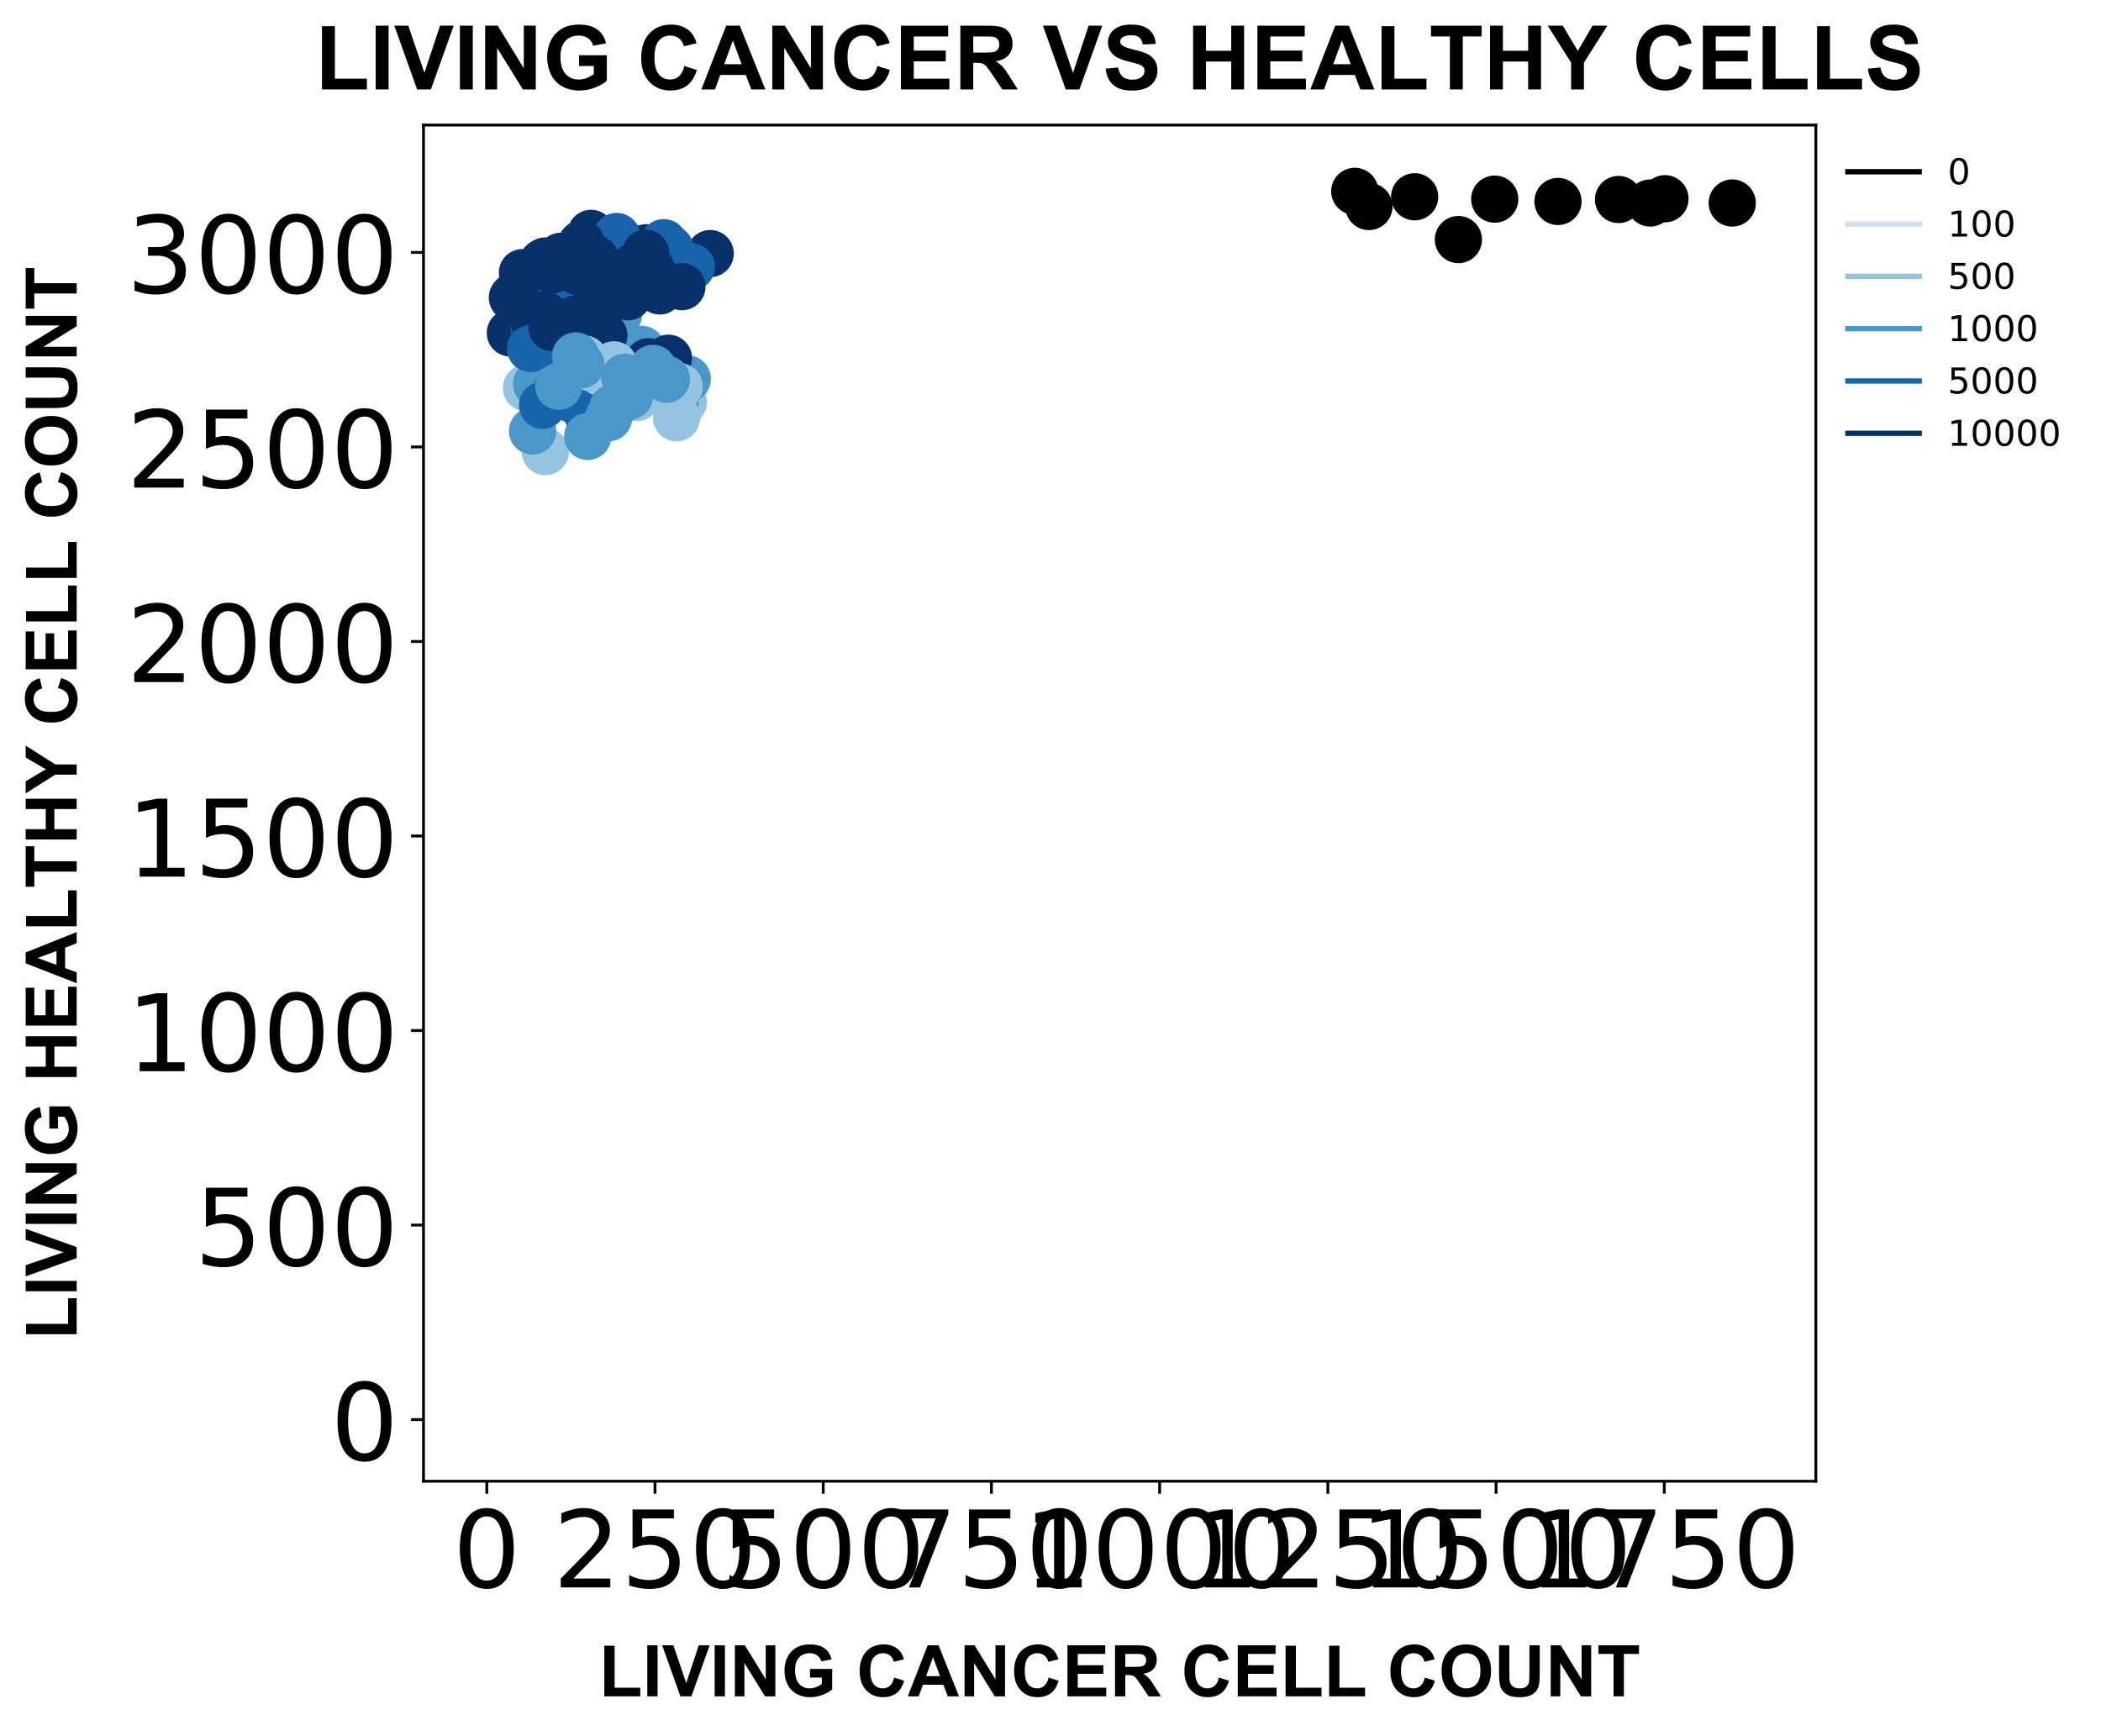 <?xml version="1.0" encoding="utf-8" standalone="no"?>
<!DOCTYPE svg PUBLIC "-//W3C//DTD SVG 1.1//EN"
  "http://www.w3.org/Graphics/SVG/1.1/DTD/svg11.dtd">
<!-- Created with matplotlib (https://matplotlib.org/) -->
<svg height="487.111pt" version="1.1" viewBox="0 0 589.425 487.111" width="589.425pt" xmlns="http://www.w3.org/2000/svg" xmlns:xlink="http://www.w3.org/1999/xlink">
 <defs>
  <style type="text/css">
*{stroke-linecap:butt;stroke-linejoin:round;}
  </style>
 </defs>
 <g id="figure_1">
  <g id="patch_1">
   <path d="M 0 487.111 
L 589.425 487.111 
L 589.425 -0 
L 0 -0 
z
" style="fill:#ffffff;"/>
  </g>
  <g id="axes_1">
   <g id="patch_2">
    <path d="M 118.812 415.615 
L 509.413 415.615 
L 509.413 35.095 
L 118.812 35.095 
z
" style="fill:#ffffff;"/>
   </g>
   <g id="PathCollection_1">
    <defs>
     <path d="M 0 6.124 
C 1.624 6.124 3.182 5.478 4.33 4.33 
C 5.478 3.182 6.124 1.624 6.124 0 
C 6.124 -1.624 5.478 -3.182 4.33 -4.33 
C 3.182 -5.478 1.624 -6.124 0 -6.124 
C -1.624 -6.124 -3.182 -5.478 -4.33 -4.33 
C -5.478 -3.182 -6.124 -1.624 -6.124 0 
C -6.124 1.624 -5.478 3.182 -4.33 4.33 
C -3.182 5.478 -1.624 6.124 0 6.124 
z
" id="m0f293ad4e0" style="stroke:#08306b;"/>
    </defs>
    <g clip-path="url(#p44e9f43c53)">
     <use style="fill:#08306b;stroke:#08306b;" x="143.174" xlink:href="#m0f293ad4e0" y="93.423"/>
    </g>
   </g>
   <g id="PathCollection_2">
    <g clip-path="url(#p44e9f43c53)">
     <use style="fill:#08306b;stroke:#08306b;" x="143.74" xlink:href="#m0f293ad4e0" y="83.489"/>
    </g>
   </g>
   <g id="PathCollection_3">
    <g clip-path="url(#p44e9f43c53)">
     <use style="fill:#08306b;stroke:#08306b;" x="157.331" xlink:href="#m0f293ad4e0" y="71.917"/>
    </g>
   </g>
   <g id="PathCollection_4">
    <g clip-path="url(#p44e9f43c53)">
     <use style="fill:#08306b;stroke:#08306b;" x="169.413" xlink:href="#m0f293ad4e0" y="79.777"/>
    </g>
   </g>
   <g id="PathCollection_5">
    <g clip-path="url(#p44e9f43c53)">
     <use style="fill:#08306b;stroke:#08306b;" x="162.239" xlink:href="#m0f293ad4e0" y="75.847"/>
    </g>
   </g>
   <g id="PathCollection_6">
    <g clip-path="url(#p44e9f43c53)">
     <use style="fill:#08306b;stroke:#08306b;" x="147.704" xlink:href="#m0f293ad4e0" y="80.105"/>
    </g>
   </g>
   <g id="PathCollection_7">
    <g clip-path="url(#p44e9f43c53)">
     <use style="fill:#08306b;stroke:#08306b;" x="160.163" xlink:href="#m0f293ad4e0" y="81.524"/>
    </g>
   </g>
   <g id="PathCollection_8">
    <g clip-path="url(#p44e9f43c53)">
     <use style="fill:#08306b;stroke:#08306b;" x="161.673" xlink:href="#m0f293ad4e0" y="78.576"/>
    </g>
   </g>
   <g id="PathCollection_9">
    <g clip-path="url(#p44e9f43c53)">
     <use style="fill:#08306b;stroke:#08306b;" x="158.653" xlink:href="#m0f293ad4e0" y="84.471"/>
    </g>
   </g>
   <g id="PathCollection_10">
    <g clip-path="url(#p44e9f43c53)">
     <use style="fill:#08306b;stroke:#08306b;" x="163.938" xlink:href="#m0f293ad4e0" y="81.415"/>
    </g>
   </g>
   <g id="PathCollection_11">
    <defs>
     <path d="M 0 6.124 
C 1.624 6.124 3.182 5.478 4.33 4.33 
C 5.478 3.182 6.124 1.624 6.124 0 
C 6.124 -1.624 5.478 -3.182 4.33 -4.33 
C 3.182 -5.478 1.624 -6.124 0 -6.124 
C -1.624 -6.124 -3.182 -5.478 -4.33 -4.33 
C -5.478 -3.182 -6.124 -1.624 -6.124 0 
C -6.124 1.624 -5.478 3.182 -4.33 4.33 
C -3.182 5.478 -1.624 6.124 0 6.124 
z
" id="m411c09c3fe" style="stroke:#1764ab;"/>
    </defs>
    <g clip-path="url(#p44e9f43c53)">
     <use style="fill:#1764ab;stroke:#1764ab;" x="149.781" xlink:href="#m411c09c3fe" y="91.676"/>
    </g>
   </g>
   <g id="PathCollection_12">
    <g clip-path="url(#p44e9f43c53)">
     <use style="fill:#1764ab;stroke:#1764ab;" x="152.235" xlink:href="#m411c09c3fe" y="78.358"/>
    </g>
   </g>
   <g id="PathCollection_13">
    <g clip-path="url(#p44e9f43c53)">
     <use style="fill:#1764ab;stroke:#1764ab;" x="163.75" xlink:href="#m411c09c3fe" y="68.861"/>
    </g>
   </g>
   <g id="PathCollection_14">
    <g clip-path="url(#p44e9f43c53)">
     <use style="fill:#1764ab;stroke:#1764ab;" x="175.264" xlink:href="#m411c09c3fe" y="76.83"/>
    </g>
   </g>
   <g id="PathCollection_15">
    <g clip-path="url(#p44e9f43c53)">
     <use style="fill:#1764ab;stroke:#1764ab;" x="174.132" xlink:href="#m411c09c3fe" y="77.485"/>
    </g>
   </g>
   <g id="PathCollection_16">
    <g clip-path="url(#p44e9f43c53)">
     <use style="fill:#1764ab;stroke:#1764ab;" x="150.347" xlink:href="#m411c09c3fe" y="76.175"/>
    </g>
   </g>
   <g id="PathCollection_17">
    <g clip-path="url(#p44e9f43c53)">
     <use style="fill:#1764ab;stroke:#1764ab;" x="171.3" xlink:href="#m411c09c3fe" y="78.249"/>
    </g>
   </g>
   <g id="PathCollection_18">
    <g clip-path="url(#p44e9f43c53)">
     <use style="fill:#1764ab;stroke:#1764ab;" x="169.413" xlink:href="#m411c09c3fe" y="76.284"/>
    </g>
   </g>
   <g id="PathCollection_19">
    <g clip-path="url(#p44e9f43c53)">
     <use style="fill:#1764ab;stroke:#1764ab;" x="163.561" xlink:href="#m411c09c3fe" y="74.755"/>
    </g>
   </g>
   <g id="PathCollection_20">
    <g clip-path="url(#p44e9f43c53)">
     <use style="fill:#1764ab;stroke:#1764ab;" x="178.096" xlink:href="#m411c09c3fe" y="75.192"/>
    </g>
   </g>
   <g id="PathCollection_21">
    <g clip-path="url(#p44e9f43c53)">
     <use style="fill:#08306b;stroke:#08306b;" x="149.403" xlink:href="#m0f293ad4e0" y="89.384"/>
    </g>
   </g>
   <g id="PathCollection_22">
    <g clip-path="url(#p44e9f43c53)">
     <use style="fill:#08306b;stroke:#08306b;" x="144.495" xlink:href="#m0f293ad4e0" y="82.724"/>
    </g>
   </g>
   <g id="PathCollection_23">
    <g clip-path="url(#p44e9f43c53)">
     <use style="fill:#08306b;stroke:#08306b;" x="164.316" xlink:href="#m0f293ad4e0" y="74.101"/>
    </g>
   </g>
   <g id="PathCollection_24">
    <g clip-path="url(#p44e9f43c53)">
     <use style="fill:#08306b;stroke:#08306b;" x="167.525" xlink:href="#m0f293ad4e0" y="77.485"/>
    </g>
   </g>
   <g id="PathCollection_25">
    <g clip-path="url(#p44e9f43c53)">
     <use style="fill:#08306b;stroke:#08306b;" x="164.693" xlink:href="#m0f293ad4e0" y="76.393"/>
    </g>
   </g>
   <g id="PathCollection_26">
    <g clip-path="url(#p44e9f43c53)">
     <use style="fill:#08306b;stroke:#08306b;" x="146.572" xlink:href="#m0f293ad4e0" y="76.502"/>
    </g>
   </g>
   <g id="PathCollection_27">
    <g clip-path="url(#p44e9f43c53)">
     <use style="fill:#08306b;stroke:#08306b;" x="168.657" xlink:href="#m0f293ad4e0" y="74.974"/>
    </g>
   </g>
   <g id="PathCollection_28">
    <g clip-path="url(#p44e9f43c53)">
     <use style="fill:#08306b;stroke:#08306b;" x="163.561" xlink:href="#m0f293ad4e0" y="75.956"/>
    </g>
   </g>
   <g id="PathCollection_29">
    <g clip-path="url(#p44e9f43c53)">
     <use style="fill:#08306b;stroke:#08306b;" x="162.051" xlink:href="#m0f293ad4e0" y="73.991"/>
    </g>
   </g>
   <g id="PathCollection_30">
    <g clip-path="url(#p44e9f43c53)">
     <use style="fill:#08306b;stroke:#08306b;" x="167.902" xlink:href="#m0f293ad4e0" y="72.791"/>
    </g>
   </g>
   <g id="PathCollection_31">
    <g clip-path="url(#p44e9f43c53)">
     <use style="fill:#1764ab;stroke:#1764ab;" x="157.709" xlink:href="#m411c09c3fe" y="88.183"/>
    </g>
   </g>
   <g id="PathCollection_32">
    <g clip-path="url(#p44e9f43c53)">
     <use style="fill:#1764ab;stroke:#1764ab;" x="157.709" xlink:href="#m411c09c3fe" y="74.101"/>
    </g>
   </g>
   <g id="PathCollection_33">
    <g clip-path="url(#p44e9f43c53)">
     <use style="fill:#1764ab;stroke:#1764ab;" x="166.015" xlink:href="#m411c09c3fe" y="67.987"/>
    </g>
   </g>
   <g id="PathCollection_34">
    <g clip-path="url(#p44e9f43c53)">
     <use style="fill:#1764ab;stroke:#1764ab;" x="181.116" xlink:href="#m411c09c3fe" y="74.21"/>
    </g>
   </g>
   <g id="PathCollection_35">
    <g clip-path="url(#p44e9f43c53)">
     <use style="fill:#1764ab;stroke:#1764ab;" x="181.116" xlink:href="#m411c09c3fe" y="76.065"/>
    </g>
   </g>
   <g id="PathCollection_36">
    <g clip-path="url(#p44e9f43c53)">
     <use style="fill:#1764ab;stroke:#1764ab;" x="161.673" xlink:href="#m411c09c3fe" y="75.192"/>
    </g>
   </g>
   <g id="PathCollection_37">
    <g clip-path="url(#p44e9f43c53)">
     <use style="fill:#1764ab;stroke:#1764ab;" x="181.494" xlink:href="#m411c09c3fe" y="71.699"/>
    </g>
   </g>
   <g id="PathCollection_38">
    <g clip-path="url(#p44e9f43c53)">
     <use style="fill:#1764ab;stroke:#1764ab;" x="180.927" xlink:href="#m411c09c3fe" y="72.245"/>
    </g>
   </g>
   <g id="PathCollection_39">
    <g clip-path="url(#p44e9f43c53)">
     <use style="fill:#1764ab;stroke:#1764ab;" x="166.77" xlink:href="#m411c09c3fe" y="73.773"/>
    </g>
   </g>
   <g id="PathCollection_40">
    <g clip-path="url(#p44e9f43c53)">
     <use style="fill:#1764ab;stroke:#1764ab;" x="190.554" xlink:href="#m411c09c3fe" y="74.865"/>
    </g>
   </g>
   <g id="PathCollection_41">
    <defs>
     <path d="M 0 6.124 
C 1.624 6.124 3.182 5.478 4.33 4.33 
C 5.478 3.182 6.124 1.624 6.124 0 
C 6.124 -1.624 5.478 -3.182 4.33 -4.33 
C 3.182 -5.478 1.624 -6.124 0 -6.124 
C -1.624 -6.124 -3.182 -5.478 -4.33 -4.33 
C -5.478 -3.182 -6.124 -1.624 -6.124 0 
C -6.124 1.624 -5.478 3.182 -4.33 4.33 
C -3.182 5.478 -1.624 6.124 0 6.124 
z
" id="m2977e494f1" style="stroke:#94c4df;"/>
    </defs>
    <g clip-path="url(#p44e9f43c53)">
     <use style="fill:#94c4df;stroke:#94c4df;" x="152.99" xlink:href="#m2977e494f1" y="126.718"/>
    </g>
   </g>
   <g id="PathCollection_42">
    <g clip-path="url(#p44e9f43c53)">
     <use style="fill:#94c4df;stroke:#94c4df;" x="147.704" xlink:href="#m2977e494f1" y="108.815"/>
    </g>
   </g>
   <g id="PathCollection_43">
    <g clip-path="url(#p44e9f43c53)">
     <use style="fill:#94c4df;stroke:#94c4df;" x="163.183" xlink:href="#m2977e494f1" y="102.265"/>
    </g>
   </g>
   <g id="PathCollection_44">
    <g clip-path="url(#p44e9f43c53)">
     <use style="fill:#94c4df;stroke:#94c4df;" x="188.289" xlink:href="#m2977e494f1" y="110.998"/>
    </g>
   </g>
   <g id="PathCollection_45">
    <g clip-path="url(#p44e9f43c53)">
     <use style="fill:#94c4df;stroke:#94c4df;" x="184.891" xlink:href="#m2977e494f1" y="106.195"/>
    </g>
   </g>
   <g id="PathCollection_46">
    <g clip-path="url(#p44e9f43c53)">
     <use style="fill:#94c4df;stroke:#94c4df;" x="156.388" xlink:href="#m2977e494f1" y="108.269"/>
    </g>
   </g>
   <g id="PathCollection_47">
    <g clip-path="url(#p44e9f43c53)">
     <use style="fill:#94c4df;stroke:#94c4df;" x="177.718" xlink:href="#m2977e494f1" y="107.723"/>
    </g>
   </g>
   <g id="PathCollection_48">
    <g clip-path="url(#p44e9f43c53)">
     <use style="fill:#94c4df;stroke:#94c4df;" x="171.489" xlink:href="#m2977e494f1" y="106.413"/>
    </g>
   </g>
   <g id="PathCollection_49">
    <g clip-path="url(#p44e9f43c53)">
     <use style="fill:#94c4df;stroke:#94c4df;" x="174.132" xlink:href="#m2977e494f1" y="105.867"/>
    </g>
   </g>
   <g id="PathCollection_50">
    <g clip-path="url(#p44e9f43c53)">
     <use style="fill:#94c4df;stroke:#94c4df;" x="191.687" xlink:href="#m2977e494f1" y="112.854"/>
    </g>
   </g>
   <g id="PathCollection_51">
    <g clip-path="url(#p44e9f43c53)">
     <use style="fill:#08306b;stroke:#08306b;" x="152.801" xlink:href="#m0f293ad4e0" y="88.292"/>
    </g>
   </g>
   <g id="PathCollection_52">
    <g clip-path="url(#p44e9f43c53)">
     <use style="fill:#08306b;stroke:#08306b;" x="154.877" xlink:href="#m0f293ad4e0" y="75.738"/>
    </g>
   </g>
   <g id="PathCollection_53">
    <g clip-path="url(#p44e9f43c53)">
     <use style="fill:#08306b;stroke:#08306b;" x="165.826" xlink:href="#m0f293ad4e0" y="65.477"/>
    </g>
   </g>
   <g id="PathCollection_54">
    <g clip-path="url(#p44e9f43c53)">
     <use style="fill:#08306b;stroke:#08306b;" x="182.06" xlink:href="#m0f293ad4e0" y="73.009"/>
    </g>
   </g>
   <g id="PathCollection_55">
    <g clip-path="url(#p44e9f43c53)">
     <use style="fill:#08306b;stroke:#08306b;" x="181.305" xlink:href="#m0f293ad4e0" y="69.516"/>
    </g>
   </g>
   <g id="PathCollection_56">
    <g clip-path="url(#p44e9f43c53)">
     <use style="fill:#08306b;stroke:#08306b;" x="152.99" xlink:href="#m0f293ad4e0" y="73.227"/>
    </g>
   </g>
   <g id="PathCollection_57">
    <g clip-path="url(#p44e9f43c53)">
     <use style="fill:#08306b;stroke:#08306b;" x="176.774" xlink:href="#m0f293ad4e0" y="73.118"/>
    </g>
   </g>
   <g id="PathCollection_58">
    <g clip-path="url(#p44e9f43c53)">
     <use style="fill:#08306b;stroke:#08306b;" x="180.55" xlink:href="#m0f293ad4e0" y="72.136"/>
    </g>
   </g>
   <g id="PathCollection_59">
    <g clip-path="url(#p44e9f43c53)">
     <use style="fill:#08306b;stroke:#08306b;" x="166.581" xlink:href="#m0f293ad4e0" y="70.826"/>
    </g>
   </g>
   <g id="PathCollection_60">
    <g clip-path="url(#p44e9f43c53)">
     <use style="fill:#08306b;stroke:#08306b;" x="179.417" xlink:href="#m0f293ad4e0" y="75.41"/>
    </g>
   </g>
   <g id="PathCollection_61">
    <defs>
     <path d="M 0 6.124 
C 1.624 6.124 3.182 5.478 4.33 4.33 
C 5.478 3.182 6.124 1.624 6.124 0 
C 6.124 -1.624 5.478 -3.182 4.33 -4.33 
C 3.182 -5.478 1.624 -6.124 0 -6.124 
C -1.624 -6.124 -3.182 -5.478 -4.33 -4.33 
C -5.478 -3.182 -6.124 -1.624 -6.124 0 
C -6.124 1.624 -5.478 3.182 -4.33 4.33 
C -3.182 5.478 -1.624 6.124 0 6.124 
z
" id="mbdeb94ca92" style="stroke:#4a98c9;"/>
    </defs>
    <g clip-path="url(#p44e9f43c53)">
     <use style="fill:#4a98c9;stroke:#4a98c9;" x="149.403" xlink:href="#mbdeb94ca92" y="120.932"/>
    </g>
   </g>
   <g id="PathCollection_62">
    <g clip-path="url(#p44e9f43c53)">
     <use style="fill:#4a98c9;stroke:#4a98c9;" x="159.974" xlink:href="#mbdeb94ca92" y="95.824"/>
    </g>
   </g>
   <g id="PathCollection_63">
    <g clip-path="url(#p44e9f43c53)">
     <use style="fill:#4a98c9;stroke:#4a98c9;" x="163.372" xlink:href="#mbdeb94ca92" y="91.13"/>
    </g>
   </g>
   <g id="PathCollection_64">
    <g clip-path="url(#p44e9f43c53)">
     <use style="fill:#4a98c9;stroke:#4a98c9;" x="177.341" xlink:href="#mbdeb94ca92" y="99.427"/>
    </g>
   </g>
   <g id="PathCollection_65">
    <g clip-path="url(#p44e9f43c53)">
     <use style="fill:#4a98c9;stroke:#4a98c9;" x="171.678" xlink:href="#mbdeb94ca92" y="99.863"/>
    </g>
   </g>
   <g id="PathCollection_66">
    <g clip-path="url(#p44e9f43c53)">
     <use style="fill:#4a98c9;stroke:#4a98c9;" x="150.536" xlink:href="#mbdeb94ca92" y="107.723"/>
    </g>
   </g>
   <g id="PathCollection_67">
    <g clip-path="url(#p44e9f43c53)">
     <use style="fill:#4a98c9;stroke:#4a98c9;" x="179.983" xlink:href="#mbdeb94ca92" y="98.007"/>
    </g>
   </g>
   <g id="PathCollection_68">
    <g clip-path="url(#p44e9f43c53)">
     <use style="fill:#4a98c9;stroke:#4a98c9;" x="166.203" xlink:href="#mbdeb94ca92" y="98.226"/>
    </g>
   </g>
   <g id="PathCollection_69">
    <g clip-path="url(#p44e9f43c53)">
     <use style="fill:#4a98c9;stroke:#4a98c9;" x="167.902" xlink:href="#mbdeb94ca92" y="94.078"/>
    </g>
   </g>
   <g id="PathCollection_70">
    <g clip-path="url(#p44e9f43c53)">
     <use style="fill:#4a98c9;stroke:#4a98c9;" x="177.341" xlink:href="#mbdeb94ca92" y="108.269"/>
    </g>
   </g>
   <g id="PathCollection_71">
    <g clip-path="url(#p44e9f43c53)">
     <use style="fill:#08306b;stroke:#08306b;" x="185.08" xlink:href="#m0f293ad4e0" y="81.633"/>
    </g>
   </g>
   <g id="PathCollection_72">
    <g clip-path="url(#p44e9f43c53)">
     <use style="fill:#08306b;stroke:#08306b;" x="164.693" xlink:href="#m0f293ad4e0" y="70.28"/>
    </g>
   </g>
   <g id="PathCollection_73">
    <g clip-path="url(#p44e9f43c53)">
     <use style="fill:#08306b;stroke:#08306b;" x="174.887" xlink:href="#m0f293ad4e0" y="68.424"/>
    </g>
   </g>
   <g id="PathCollection_74">
    <g clip-path="url(#p44e9f43c53)">
     <use style="fill:#08306b;stroke:#08306b;" x="186.402" xlink:href="#m0f293ad4e0" y="78.03"/>
    </g>
   </g>
   <g id="PathCollection_75">
    <g clip-path="url(#p44e9f43c53)">
     <use style="fill:#08306b;stroke:#08306b;" x="184.703" xlink:href="#m0f293ad4e0" y="75.52"/>
    </g>
   </g>
   <g id="PathCollection_76">
    <g clip-path="url(#p44e9f43c53)">
     <use style="fill:#08306b;stroke:#08306b;" x="166.581" xlink:href="#m0f293ad4e0" y="70.171"/>
    </g>
   </g>
   <g id="PathCollection_77">
    <g clip-path="url(#p44e9f43c53)">
     <use style="fill:#08306b;stroke:#08306b;" x="187.345" xlink:href="#m0f293ad4e0" y="77.594"/>
    </g>
   </g>
   <g id="PathCollection_78">
    <g clip-path="url(#p44e9f43c53)">
     <use style="fill:#08306b;stroke:#08306b;" x="185.835" xlink:href="#m0f293ad4e0" y="72.463"/>
    </g>
   </g>
   <g id="PathCollection_79">
    <g clip-path="url(#p44e9f43c53)">
     <use style="fill:#08306b;stroke:#08306b;" x="168.657" xlink:href="#m0f293ad4e0" y="78.467"/>
    </g>
   </g>
   <g id="PathCollection_80">
    <g clip-path="url(#p44e9f43c53)">
     <use style="fill:#08306b;stroke:#08306b;" x="199.238" xlink:href="#m0f293ad4e0" y="71.153"/>
    </g>
   </g>
   <g id="PathCollection_81">
    <g clip-path="url(#p44e9f43c53)">
     <use style="fill:#4a98c9;stroke:#4a98c9;" x="182.626" xlink:href="#mbdeb94ca92" y="109.47"/>
    </g>
   </g>
   <g id="PathCollection_82">
    <g clip-path="url(#p44e9f43c53)">
     <use style="fill:#4a98c9;stroke:#4a98c9;" x="165.637" xlink:href="#mbdeb94ca92" y="100.3"/>
    </g>
   </g>
   <g id="PathCollection_83">
    <g clip-path="url(#p44e9f43c53)">
     <use style="fill:#4a98c9;stroke:#4a98c9;" x="173.565" xlink:href="#mbdeb94ca92" y="88.074"/>
    </g>
   </g>
   <g id="PathCollection_84">
    <g clip-path="url(#p44e9f43c53)">
     <use style="fill:#4a98c9;stroke:#4a98c9;" x="189.422" xlink:href="#mbdeb94ca92" y="112.308"/>
    </g>
   </g>
   <g id="PathCollection_85">
    <g clip-path="url(#p44e9f43c53)">
     <use style="fill:#4a98c9;stroke:#4a98c9;" x="180.172" xlink:href="#mbdeb94ca92" y="106.959"/>
    </g>
   </g>
   <g id="PathCollection_86">
    <g clip-path="url(#p44e9f43c53)">
     <use style="fill:#4a98c9;stroke:#4a98c9;" x="168.469" xlink:href="#mbdeb94ca92" y="100.518"/>
    </g>
   </g>
   <g id="PathCollection_87">
    <g clip-path="url(#p44e9f43c53)">
     <use style="fill:#4a98c9;stroke:#4a98c9;" x="181.116" xlink:href="#mbdeb94ca92" y="106.522"/>
    </g>
   </g>
   <g id="PathCollection_88">
    <g clip-path="url(#p44e9f43c53)">
     <use style="fill:#4a98c9;stroke:#4a98c9;" x="184.891" xlink:href="#mbdeb94ca92" y="100.737"/>
    </g>
   </g>
   <g id="PathCollection_89">
    <g clip-path="url(#p44e9f43c53)">
     <use style="fill:#4a98c9;stroke:#4a98c9;" x="176.774" xlink:href="#mbdeb94ca92" y="101.064"/>
    </g>
   </g>
   <g id="PathCollection_90">
    <g clip-path="url(#p44e9f43c53)">
     <use style="fill:#4a98c9;stroke:#4a98c9;" x="192.82" xlink:href="#mbdeb94ca92" y="106.304"/>
    </g>
   </g>
   <g id="PathCollection_91">
    <g clip-path="url(#p44e9f43c53)">
     <use style="fill:#1764ab;stroke:#1764ab;" x="152.235" xlink:href="#m411c09c3fe" y="113.727"/>
    </g>
   </g>
   <g id="PathCollection_92">
    <g clip-path="url(#p44e9f43c53)">
     <use style="fill:#1764ab;stroke:#1764ab;" x="157.331" xlink:href="#m411c09c3fe" y="99.536"/>
    </g>
   </g>
   <g id="PathCollection_93">
    <g clip-path="url(#p44e9f43c53)">
     <use style="fill:#1764ab;stroke:#1764ab;" x="148.837" xlink:href="#m411c09c3fe" y="97.789"/>
    </g>
   </g>
   <g id="PathCollection_94">
    <g clip-path="url(#p44e9f43c53)">
     <use style="fill:#1764ab;stroke:#1764ab;" x="160.729" xlink:href="#m411c09c3fe" y="112.09"/>
    </g>
   </g>
   <g id="PathCollection_95">
    <g clip-path="url(#p44e9f43c53)">
     <use style="fill:#1764ab;stroke:#1764ab;" x="166.959" xlink:href="#m411c09c3fe" y="108.16"/>
    </g>
   </g>
   <g id="PathCollection_96">
    <g clip-path="url(#p44e9f43c53)">
     <use style="fill:#1764ab;stroke:#1764ab;" x="158.275" xlink:href="#m411c09c3fe" y="101.282"/>
    </g>
   </g>
   <g id="PathCollection_97">
    <g clip-path="url(#p44e9f43c53)">
     <use style="fill:#1764ab;stroke:#1764ab;" x="164.882" xlink:href="#m411c09c3fe" y="116.456"/>
    </g>
   </g>
   <g id="PathCollection_98">
    <g clip-path="url(#p44e9f43c53)">
     <use style="fill:#1764ab;stroke:#1764ab;" x="156.388" xlink:href="#m411c09c3fe" y="109.033"/>
    </g>
   </g>
   <g id="PathCollection_99">
    <g clip-path="url(#p44e9f43c53)">
     <use style="fill:#1764ab;stroke:#1764ab;" x="160.918" xlink:href="#m411c09c3fe" y="104.885"/>
    </g>
   </g>
   <g id="PathCollection_100">
    <g clip-path="url(#p44e9f43c53)">
     <use style="fill:#1764ab;stroke:#1764ab;" x="166.392" xlink:href="#m411c09c3fe" y="113.4"/>
    </g>
   </g>
   <g id="PathCollection_101">
    <g clip-path="url(#p44e9f43c53)">
     <use style="fill:#08306b;stroke:#08306b;" x="178.851" xlink:href="#m0f293ad4e0" y="111.216"/>
    </g>
   </g>
   <g id="PathCollection_102">
    <g clip-path="url(#p44e9f43c53)">
     <use style="fill:#08306b;stroke:#08306b;" x="169.413" xlink:href="#m0f293ad4e0" y="94.078"/>
    </g>
   </g>
   <g id="PathCollection_103">
    <g clip-path="url(#p44e9f43c53)">
     <use style="fill:#08306b;stroke:#08306b;" x="161.107" xlink:href="#m0f293ad4e0" y="89.602"/>
    </g>
   </g>
   <g id="PathCollection_104">
    <g clip-path="url(#p44e9f43c53)">
     <use style="fill:#08306b;stroke:#08306b;" x="187.534" xlink:href="#m0f293ad4e0" y="100.518"/>
    </g>
   </g>
   <g id="PathCollection_105">
    <g clip-path="url(#p44e9f43c53)">
     <use style="fill:#08306b;stroke:#08306b;" x="168.28" xlink:href="#m0f293ad4e0" y="93.204"/>
    </g>
   </g>
   <g id="PathCollection_106">
    <g clip-path="url(#p44e9f43c53)">
     <use style="fill:#08306b;stroke:#08306b;" x="154.877" xlink:href="#m0f293ad4e0" y="91.894"/>
    </g>
   </g>
   <g id="PathCollection_107">
    <g clip-path="url(#p44e9f43c53)">
     <use style="fill:#08306b;stroke:#08306b;" x="181.871" xlink:href="#m0f293ad4e0" y="101.828"/>
    </g>
   </g>
   <g id="PathCollection_108">
    <g clip-path="url(#p44e9f43c53)">
     <use style="fill:#08306b;stroke:#08306b;" x="169.601" xlink:href="#m0f293ad4e0" y="102.047"/>
    </g>
   </g>
   <g id="PathCollection_109">
    <g clip-path="url(#p44e9f43c53)">
     <use style="fill:#08306b;stroke:#08306b;" x="181.871" xlink:href="#m0f293ad4e0" y="101.501"/>
    </g>
   </g>
   <g id="PathCollection_110">
    <g clip-path="url(#p44e9f43c53)">
     <use style="fill:#08306b;stroke:#08306b;" x="184.703" xlink:href="#m0f293ad4e0" y="107.941"/>
    </g>
   </g>
   <g id="PathCollection_111">
    <g clip-path="url(#p44e9f43c53)">
     <use style="fill:#08306b;stroke:#08306b;" x="165.26" xlink:href="#m0f293ad4e0" y="87.855"/>
    </g>
   </g>
   <g id="PathCollection_112">
    <g clip-path="url(#p44e9f43c53)">
     <use style="fill:#08306b;stroke:#08306b;" x="152.235" xlink:href="#m0f293ad4e0" y="73.664"/>
    </g>
   </g>
   <g id="PathCollection_113">
    <g clip-path="url(#p44e9f43c53)">
     <use style="fill:#08306b;stroke:#08306b;" x="159.408" xlink:href="#m0f293ad4e0" y="73.227"/>
    </g>
   </g>
   <g id="PathCollection_114">
    <g clip-path="url(#p44e9f43c53)">
     <use style="fill:#08306b;stroke:#08306b;" x="172.622" xlink:href="#m0f293ad4e0" y="79.34"/>
    </g>
   </g>
   <g id="PathCollection_115">
    <g clip-path="url(#p44e9f43c53)">
     <use style="fill:#08306b;stroke:#08306b;" x="172.055" xlink:href="#m0f293ad4e0" y="72.026"/>
    </g>
   </g>
   <g id="PathCollection_116">
    <g clip-path="url(#p44e9f43c53)">
     <use style="fill:#08306b;stroke:#08306b;" x="165.637" xlink:href="#m0f293ad4e0" y="75.083"/>
    </g>
   </g>
   <g id="PathCollection_117">
    <g clip-path="url(#p44e9f43c53)">
     <use style="fill:#08306b;stroke:#08306b;" x="172.622" xlink:href="#m0f293ad4e0" y="77.485"/>
    </g>
   </g>
   <g id="PathCollection_118">
    <g clip-path="url(#p44e9f43c53)">
     <use style="fill:#08306b;stroke:#08306b;" x="162.051" xlink:href="#m0f293ad4e0" y="76.175"/>
    </g>
   </g>
   <g id="PathCollection_119">
    <g clip-path="url(#p44e9f43c53)">
     <use style="fill:#08306b;stroke:#08306b;" x="166.392" xlink:href="#m0f293ad4e0" y="75.083"/>
    </g>
   </g>
   <g id="PathCollection_120">
    <g clip-path="url(#p44e9f43c53)">
     <use style="fill:#08306b;stroke:#08306b;" x="175.642" xlink:href="#m0f293ad4e0" y="76.83"/>
    </g>
   </g>
   <g id="PathCollection_121">
    <g clip-path="url(#p44e9f43c53)">
     <use style="fill:#1764ab;stroke:#1764ab;" x="177.341" xlink:href="#m411c09c3fe" y="78.576"/>
    </g>
   </g>
   <g id="PathCollection_122">
    <g clip-path="url(#p44e9f43c53)">
     <use style="fill:#1764ab;stroke:#1764ab;" x="166.015" xlink:href="#m411c09c3fe" y="72.791"/>
    </g>
   </g>
   <g id="PathCollection_123">
    <g clip-path="url(#p44e9f43c53)">
     <use style="fill:#1764ab;stroke:#1764ab;" x="172.999" xlink:href="#m411c09c3fe" y="66.35"/>
    </g>
   </g>
   <g id="PathCollection_124">
    <g clip-path="url(#p44e9f43c53)">
     <use style="fill:#1764ab;stroke:#1764ab;" x="193.952" xlink:href="#m411c09c3fe" y="74.865"/>
    </g>
   </g>
   <g id="PathCollection_125">
    <g clip-path="url(#p44e9f43c53)">
     <use style="fill:#1764ab;stroke:#1764ab;" x="186.213" xlink:href="#m411c09c3fe" y="68.096"/>
    </g>
   </g>
   <g id="PathCollection_126">
    <g clip-path="url(#p44e9f43c53)">
     <use style="fill:#1764ab;stroke:#1764ab;" x="169.224" xlink:href="#m411c09c3fe" y="69.516"/>
    </g>
   </g>
   <g id="PathCollection_127">
    <g clip-path="url(#p44e9f43c53)">
     <use style="fill:#1764ab;stroke:#1764ab;" x="184.703" xlink:href="#m411c09c3fe" y="70.498"/>
    </g>
   </g>
   <g id="PathCollection_128">
    <g clip-path="url(#p44e9f43c53)">
     <use style="fill:#1764ab;stroke:#1764ab;" x="175.453" xlink:href="#m411c09c3fe" y="73.009"/>
    </g>
   </g>
   <g id="PathCollection_129">
    <g clip-path="url(#p44e9f43c53)">
     <use style="fill:#1764ab;stroke:#1764ab;" x="180.172" xlink:href="#m411c09c3fe" y="72.354"/>
    </g>
   </g>
   <g id="PathCollection_130">
    <g clip-path="url(#p44e9f43c53)">
     <use style="fill:#1764ab;stroke:#1764ab;" x="187.912" xlink:href="#m411c09c3fe" y="69.734"/>
    </g>
   </g>
   <g id="PathCollection_131">
    <g clip-path="url(#p44e9f43c53)">
     <use style="fill:#94c4df;stroke:#94c4df;" x="179.606" xlink:href="#m2977e494f1" y="110.016"/>
    </g>
   </g>
   <g id="PathCollection_132">
    <g clip-path="url(#p44e9f43c53)">
     <use style="fill:#94c4df;stroke:#94c4df;" x="165.071" xlink:href="#m2977e494f1" y="103.029"/>
    </g>
   </g>
   <g id="PathCollection_133">
    <g clip-path="url(#p44e9f43c53)">
     <use style="fill:#94c4df;stroke:#94c4df;" x="163.938" xlink:href="#m2977e494f1" y="100.737"/>
    </g>
   </g>
   <g id="PathCollection_134">
    <g clip-path="url(#p44e9f43c53)">
     <use style="fill:#94c4df;stroke:#94c4df;" x="190.554" xlink:href="#m2977e494f1" y="108.487"/>
    </g>
   </g>
   <g id="PathCollection_135">
    <g clip-path="url(#p44e9f43c53)">
     <use style="fill:#94c4df;stroke:#94c4df;" x="172.244" xlink:href="#m2977e494f1" y="102.374"/>
    </g>
   </g>
   <g id="PathCollection_136">
    <g clip-path="url(#p44e9f43c53)">
     <use style="fill:#94c4df;stroke:#94c4df;" x="168.657" xlink:href="#m2977e494f1" y="104.557"/>
    </g>
   </g>
   <g id="PathCollection_137">
    <g clip-path="url(#p44e9f43c53)">
     <use style="fill:#94c4df;stroke:#94c4df;" x="188.1" xlink:href="#m2977e494f1" y="110.125"/>
    </g>
   </g>
   <g id="PathCollection_138">
    <g clip-path="url(#p44e9f43c53)">
     <use style="fill:#94c4df;stroke:#94c4df;" x="178.662" xlink:href="#m2977e494f1" y="111.544"/>
    </g>
   </g>
   <g id="PathCollection_139">
    <g clip-path="url(#p44e9f43c53)">
     <use style="fill:#94c4df;stroke:#94c4df;" x="174.698" xlink:href="#m2977e494f1" y="107.068"/>
    </g>
   </g>
   <g id="PathCollection_140">
    <g clip-path="url(#p44e9f43c53)">
     <use style="fill:#94c4df;stroke:#94c4df;" x="189.799" xlink:href="#m2977e494f1" y="117.22"/>
    </g>
   </g>
   <g id="PathCollection_141">
    <g clip-path="url(#p44e9f43c53)">
     <use style="fill:#08306b;stroke:#08306b;" x="176.208" xlink:href="#m0f293ad4e0" y="83.27"/>
    </g>
   </g>
   <g id="PathCollection_142">
    <g clip-path="url(#p44e9f43c53)">
     <use style="fill:#08306b;stroke:#08306b;" x="166.959" xlink:href="#m0f293ad4e0" y="72.572"/>
    </g>
   </g>
   <g id="PathCollection_143">
    <g clip-path="url(#p44e9f43c53)">
     <use style="fill:#08306b;stroke:#08306b;" x="163.183" xlink:href="#m0f293ad4e0" y="68.424"/>
    </g>
   </g>
   <g id="PathCollection_144">
    <g clip-path="url(#p44e9f43c53)">
     <use style="fill:#08306b;stroke:#08306b;" x="182.815" xlink:href="#m0f293ad4e0" y="75.738"/>
    </g>
   </g>
   <g id="PathCollection_145">
    <g clip-path="url(#p44e9f43c53)">
     <use style="fill:#08306b;stroke:#08306b;" x="181.116" xlink:href="#m0f293ad4e0" y="71.044"/>
    </g>
   </g>
   <g id="PathCollection_146">
    <g clip-path="url(#p44e9f43c53)">
     <use style="fill:#08306b;stroke:#08306b;" x="163.938" xlink:href="#m0f293ad4e0" y="73.336"/>
    </g>
   </g>
   <g id="PathCollection_147">
    <g clip-path="url(#p44e9f43c53)">
     <use style="fill:#08306b;stroke:#08306b;" x="167.336" xlink:href="#m0f293ad4e0" y="75.629"/>
    </g>
   </g>
   <g id="PathCollection_148">
    <g clip-path="url(#p44e9f43c53)">
     <use style="fill:#08306b;stroke:#08306b;" x="177.907" xlink:href="#m0f293ad4e0" y="74.755"/>
    </g>
   </g>
   <g id="PathCollection_149">
    <g clip-path="url(#p44e9f43c53)">
     <use style="fill:#08306b;stroke:#08306b;" x="160.918" xlink:href="#m0f293ad4e0" y="74.974"/>
    </g>
   </g>
   <g id="PathCollection_150">
    <g clip-path="url(#p44e9f43c53)">
     <use style="fill:#08306b;stroke:#08306b;" x="191.31" xlink:href="#m0f293ad4e0" y="80.432"/>
    </g>
   </g>
   <g id="PathCollection_151">
    <g clip-path="url(#p44e9f43c53)">
     <use style="fill:#4a98c9;stroke:#4a98c9;" x="171.866" xlink:href="#mbdeb94ca92" y="114.491"/>
    </g>
   </g>
   <g id="PathCollection_152">
    <g clip-path="url(#p44e9f43c53)">
     <use style="fill:#4a98c9;stroke:#4a98c9;" x="162.994" xlink:href="#mbdeb94ca92" y="102.374"/>
    </g>
   </g>
   <g id="PathCollection_153">
    <g clip-path="url(#p44e9f43c53)">
     <use style="fill:#4a98c9;stroke:#4a98c9;" x="156.765" xlink:href="#mbdeb94ca92" y="108.378"/>
    </g>
   </g>
   <g id="PathCollection_154">
    <g clip-path="url(#p44e9f43c53)">
     <use style="fill:#4a98c9;stroke:#4a98c9;" x="186.968" xlink:href="#mbdeb94ca92" y="106.413"/>
    </g>
   </g>
   <g id="PathCollection_155">
    <g clip-path="url(#p44e9f43c53)">
     <use style="fill:#4a98c9;stroke:#4a98c9;" x="183.193" xlink:href="#mbdeb94ca92" y="103.357"/>
    </g>
   </g>
   <g id="PathCollection_156">
    <g clip-path="url(#p44e9f43c53)">
     <use style="fill:#4a98c9;stroke:#4a98c9;" x="161.484" xlink:href="#mbdeb94ca92" y="99.863"/>
    </g>
   </g>
   <g id="PathCollection_157">
    <g clip-path="url(#p44e9f43c53)">
     <use style="fill:#4a98c9;stroke:#4a98c9;" x="164.882" xlink:href="#mbdeb94ca92" y="122.46"/>
    </g>
   </g>
   <g id="PathCollection_158">
    <g clip-path="url(#p44e9f43c53)">
     <use style="fill:#4a98c9;stroke:#4a98c9;" x="170.734" xlink:href="#mbdeb94ca92" y="117.22"/>
    </g>
   </g>
   <g id="PathCollection_159">
    <g clip-path="url(#p44e9f43c53)">
     <use style="fill:#4a98c9;stroke:#4a98c9;" x="175.264" xlink:href="#mbdeb94ca92" y="105.867"/>
    </g>
   </g>
   <g id="PathCollection_160">
    <g clip-path="url(#p44e9f43c53)">
     <use style="fill:#4a98c9;stroke:#4a98c9;" x="176.586" xlink:href="#mbdeb94ca92" y="111.107"/>
    </g>
   </g>
   <g id="PathCollection_161">
    <defs>
     <path d="M 0 6.124 
C 1.624 6.124 3.182 5.478 4.33 4.33 
C 5.478 3.182 6.124 1.624 6.124 0 
C 6.124 -1.624 5.478 -3.182 4.33 -4.33 
C 3.182 -5.478 1.624 -6.124 0 -6.124 
C -1.624 -6.124 -3.182 -5.478 -4.33 -4.33 
C -5.478 -3.182 -6.124 -1.624 -6.124 0 
C -6.124 1.624 -5.478 3.182 -4.33 4.33 
C -3.182 5.478 -1.624 6.124 0 6.124 
z
" id="mf430113c30" style="stroke:#000000;"/>
    </defs>
    <g clip-path="url(#p44e9f43c53)">
     <use style="stroke:#000000;" x="409.147" xlink:href="#mf430113c30" y="67.223"/>
    </g>
   </g>
   <g id="PathCollection_162">
    <g clip-path="url(#p44e9f43c53)">
     <use style="stroke:#000000;" x="384.041" xlink:href="#mf430113c30" y="57.944"/>
    </g>
   </g>
   <g id="PathCollection_163">
    <g clip-path="url(#p44e9f43c53)">
     <use style="stroke:#000000;" x="396.877" xlink:href="#mf430113c30" y="55.215"/>
    </g>
   </g>
   <g id="PathCollection_164">
    <g clip-path="url(#p44e9f43c53)">
     <use style="stroke:#000000;" x="454.073" xlink:href="#mf430113c30" y="55.979"/>
    </g>
   </g>
   <g id="PathCollection_165">
    <g clip-path="url(#p44e9f43c53)">
     <use style="stroke:#000000;" x="462.945" xlink:href="#mf430113c30" y="56.962"/>
    </g>
   </g>
   <g id="PathCollection_166">
    <g clip-path="url(#p44e9f43c53)">
     <use style="stroke:#000000;" x="380.077" xlink:href="#mf430113c30" y="53.687"/>
    </g>
   </g>
   <g id="PathCollection_167">
    <g clip-path="url(#p44e9f43c53)">
     <use style="stroke:#000000;" x="467.098" xlink:href="#mf430113c30" y="55.761"/>
    </g>
   </g>
   <g id="PathCollection_168">
    <g clip-path="url(#p44e9f43c53)">
     <use style="stroke:#000000;" x="437.084" xlink:href="#mf430113c30" y="56.525"/>
    </g>
   </g>
   <g id="PathCollection_169">
    <g clip-path="url(#p44e9f43c53)">
     <use style="stroke:#000000;" x="419.34" xlink:href="#mf430113c30" y="55.87"/>
    </g>
   </g>
   <g id="PathCollection_170">
    <g clip-path="url(#p44e9f43c53)">
     <use style="stroke:#000000;" x="485.975" xlink:href="#mf430113c30" y="56.962"/>
    </g>
   </g>
   <g id="matplotlib.axis_1">
    <g id="xtick_1">
     <g id="line2d_1">
      <defs>
       <path d="M 0 0 
L 0 3.5 
" id="m7c34b11fef" style="stroke:#000000;stroke-width:0.8;"/>
      </defs>
      <g>
       <use style="stroke:#000000;stroke-width:0.8;" x="136.567" xlink:href="#m7c34b11fef" y="415.615"/>
      </g>
     </g>
     <g id="text_1">
      <!-- 0 -->
      <defs>
       <path d="M 31.781 66.406 
Q 24.172 66.406 20.328 58.906 
Q 16.5 51.422 16.5 36.375 
Q 16.5 21.391 20.328 13.891 
Q 24.172 6.391 31.781 6.391 
Q 39.453 6.391 43.281 13.891 
Q 47.125 21.391 47.125 36.375 
Q 47.125 51.422 43.281 58.906 
Q 39.453 66.406 31.781 66.406 
z
M 31.781 74.219 
Q 44.047 74.219 50.516 64.516 
Q 56.984 54.828 56.984 36.375 
Q 56.984 17.969 50.516 8.266 
Q 44.047 -1.422 31.781 -1.422 
Q 19.531 -1.422 13.062 8.266 
Q 6.594 17.969 6.594 36.375 
Q 6.594 54.828 13.062 64.516 
Q 19.531 74.219 31.781 74.219 
z
" id="DejaVuSans-48"/>
      </defs>
      <g transform="translate(127.023 445.41)scale(0.3 -0.3)">
       <use xlink:href="#DejaVuSans-48"/>
      </g>
     </g>
    </g>
    <g id="xtick_2">
     <g id="line2d_2">
      <g>
       <use style="stroke:#000000;stroke-width:0.8;" x="183.759" xlink:href="#m7c34b11fef" y="415.615"/>
      </g>
     </g>
     <g id="text_2">
      <!-- 250 -->
      <defs>
       <path d="M 19.188 8.297 
L 53.609 8.297 
L 53.609 0 
L 7.328 0 
L 7.328 8.297 
Q 12.938 14.109 22.625 23.891 
Q 32.328 33.688 34.812 36.531 
Q 39.547 41.844 41.422 45.531 
Q 43.312 49.219 43.312 52.781 
Q 43.312 58.594 39.234 62.25 
Q 35.156 65.922 28.609 65.922 
Q 23.969 65.922 18.812 64.312 
Q 13.672 62.703 7.812 59.422 
L 7.812 69.391 
Q 13.766 71.781 18.938 73 
Q 24.125 74.219 28.422 74.219 
Q 39.75 74.219 46.484 68.547 
Q 53.219 62.891 53.219 53.422 
Q 53.219 48.922 51.531 44.891 
Q 49.859 40.875 45.406 35.406 
Q 44.188 33.984 37.641 27.219 
Q 31.109 20.453 19.188 8.297 
z
" id="DejaVuSans-50"/>
       <path d="M 10.797 72.906 
L 49.516 72.906 
L 49.516 64.594 
L 19.828 64.594 
L 19.828 46.734 
Q 21.969 47.469 24.109 47.828 
Q 26.266 48.188 28.422 48.188 
Q 40.625 48.188 47.75 41.5 
Q 54.891 34.812 54.891 23.391 
Q 54.891 11.625 47.562 5.094 
Q 40.234 -1.422 26.906 -1.422 
Q 22.312 -1.422 17.547 -0.641 
Q 12.797 0.141 7.719 1.703 
L 7.719 11.625 
Q 12.109 9.234 16.797 8.062 
Q 21.484 6.891 26.703 6.891 
Q 35.156 6.891 40.078 11.328 
Q 45.016 15.766 45.016 23.391 
Q 45.016 31 40.078 35.438 
Q 35.156 39.891 26.703 39.891 
Q 22.75 39.891 18.812 39.016 
Q 14.891 38.141 10.797 36.281 
z
" id="DejaVuSans-53"/>
      </defs>
      <g transform="translate(155.128 445.41)scale(0.3 -0.3)">
       <use xlink:href="#DejaVuSans-50"/>
       <use x="63.623" xlink:href="#DejaVuSans-53"/>
       <use x="127.246" xlink:href="#DejaVuSans-48"/>
      </g>
     </g>
    </g>
    <g id="xtick_3">
     <g id="line2d_3">
      <g>
       <use style="stroke:#000000;stroke-width:0.8;" x="230.951" xlink:href="#m7c34b11fef" y="415.615"/>
      </g>
     </g>
     <g id="text_3">
      <!-- 500 -->
      <g transform="translate(202.319 445.41)scale(0.3 -0.3)">
       <use xlink:href="#DejaVuSans-53"/>
       <use x="63.623" xlink:href="#DejaVuSans-48"/>
       <use x="127.246" xlink:href="#DejaVuSans-48"/>
      </g>
     </g>
    </g>
    <g id="xtick_4">
     <g id="line2d_4">
      <g>
       <use style="stroke:#000000;stroke-width:0.8;" x="278.142" xlink:href="#m7c34b11fef" y="415.615"/>
      </g>
     </g>
     <g id="text_4">
      <!-- 750 -->
      <defs>
       <path d="M 8.203 72.906 
L 55.078 72.906 
L 55.078 68.703 
L 28.609 0 
L 18.312 0 
L 43.219 64.594 
L 8.203 64.594 
z
" id="DejaVuSans-55"/>
      </defs>
      <g transform="translate(249.511 445.41)scale(0.3 -0.3)">
       <use xlink:href="#DejaVuSans-55"/>
       <use x="63.623" xlink:href="#DejaVuSans-53"/>
       <use x="127.246" xlink:href="#DejaVuSans-48"/>
      </g>
     </g>
    </g>
    <g id="xtick_5">
     <g id="line2d_5">
      <g>
       <use style="stroke:#000000;stroke-width:0.8;" x="325.334" xlink:href="#m7c34b11fef" y="415.615"/>
      </g>
     </g>
     <g id="text_5">
      <!-- 1000 -->
      <defs>
       <path d="M 12.406 8.297 
L 28.516 8.297 
L 28.516 63.922 
L 10.984 60.406 
L 10.984 69.391 
L 28.422 72.906 
L 38.281 72.906 
L 38.281 8.297 
L 54.391 8.297 
L 54.391 0 
L 12.406 0 
z
" id="DejaVuSans-49"/>
      </defs>
      <g transform="translate(287.159 445.41)scale(0.3 -0.3)">
       <use xlink:href="#DejaVuSans-49"/>
       <use x="63.623" xlink:href="#DejaVuSans-48"/>
       <use x="127.246" xlink:href="#DejaVuSans-48"/>
       <use x="190.869" xlink:href="#DejaVuSans-48"/>
      </g>
     </g>
    </g>
    <g id="xtick_6">
     <g id="line2d_6">
      <g>
       <use style="stroke:#000000;stroke-width:0.8;" x="372.526" xlink:href="#m7c34b11fef" y="415.615"/>
      </g>
     </g>
     <g id="text_6">
      <!-- 1250 -->
      <g transform="translate(334.351 445.41)scale(0.3 -0.3)">
       <use xlink:href="#DejaVuSans-49"/>
       <use x="63.623" xlink:href="#DejaVuSans-50"/>
       <use x="127.246" xlink:href="#DejaVuSans-53"/>
       <use x="190.869" xlink:href="#DejaVuSans-48"/>
      </g>
     </g>
    </g>
    <g id="xtick_7">
     <g id="line2d_7">
      <g>
       <use style="stroke:#000000;stroke-width:0.8;" x="419.718" xlink:href="#m7c34b11fef" y="415.615"/>
      </g>
     </g>
     <g id="text_7">
      <!-- 1500 -->
      <g transform="translate(381.543 445.41)scale(0.3 -0.3)">
       <use xlink:href="#DejaVuSans-49"/>
       <use x="63.623" xlink:href="#DejaVuSans-53"/>
       <use x="127.246" xlink:href="#DejaVuSans-48"/>
       <use x="190.869" xlink:href="#DejaVuSans-48"/>
      </g>
     </g>
    </g>
    <g id="xtick_8">
     <g id="line2d_8">
      <g>
       <use style="stroke:#000000;stroke-width:0.8;" x="466.909" xlink:href="#m7c34b11fef" y="415.615"/>
      </g>
     </g>
     <g id="text_8">
      <!-- 1750 -->
      <g transform="translate(428.734 445.41)scale(0.3 -0.3)">
       <use xlink:href="#DejaVuSans-49"/>
       <use x="63.623" xlink:href="#DejaVuSans-55"/>
       <use x="127.246" xlink:href="#DejaVuSans-53"/>
       <use x="190.869" xlink:href="#DejaVuSans-48"/>
      </g>
     </g>
    </g>
    <g id="text_9">
     <!-- LIVING CANCER CELL COUNT -->
     <defs>
      <path d="M 7.672 0 
L 7.672 71 
L 22.125 71 
L 22.125 12.062 
L 58.062 12.062 
L 58.062 0 
z
" id="Arial-BoldMT-76"/>
      <path d="M 6.844 0 
L 6.844 71.578 
L 21.297 71.578 
L 21.297 0 
z
" id="Arial-BoldMT-73"/>
      <path d="M 25.531 0 
L -0.047 71.578 
L 15.625 71.578 
L 33.734 18.609 
L 51.266 71.578 
L 66.609 71.578 
L 40.969 0 
z
" id="Arial-BoldMT-86"/>
      <path d="M 7.422 0 
L 7.422 71.578 
L 21.484 71.578 
L 50.781 23.781 
L 50.781 71.578 
L 64.203 71.578 
L 64.203 0 
L 49.703 0 
L 20.844 46.688 
L 20.844 0 
z
" id="Arial-BoldMT-78"/>
      <path d="M 40.578 26.312 
L 40.578 38.375 
L 71.734 38.375 
L 71.734 9.859 
Q 67.188 5.469 58.562 2.125 
Q 49.953 -1.219 41.109 -1.219 
Q 29.891 -1.219 21.531 3.484 
Q 13.188 8.203 8.984 16.969 
Q 4.781 25.734 4.781 36.031 
Q 4.781 47.219 9.469 55.906 
Q 14.156 64.594 23.188 69.234 
Q 30.078 72.797 40.328 72.797 
Q 53.656 72.797 61.156 67.203 
Q 68.656 61.625 70.797 51.766 
L 56.453 49.078 
Q 54.938 54.344 50.75 57.391 
Q 46.578 60.453 40.328 60.453 
Q 30.859 60.453 25.266 54.438 
Q 19.672 48.438 19.672 36.625 
Q 19.672 23.875 25.328 17.5 
Q 31 11.141 40.188 11.141 
Q 44.734 11.141 49.297 12.922 
Q 53.859 14.703 57.125 17.234 
L 57.125 26.312 
z
" id="Arial-BoldMT-71"/>
      <path id="Arial-BoldMT-32"/>
      <path d="M 53.078 26.312 
L 67.094 21.875 
Q 63.875 10.156 56.375 4.469 
Q 48.875 -1.219 37.359 -1.219 
Q 23.094 -1.219 13.906 8.516 
Q 4.734 18.266 4.734 35.156 
Q 4.734 53.031 13.953 62.906 
Q 23.188 72.797 38.234 72.797 
Q 51.375 72.797 59.578 65.047 
Q 64.453 60.453 66.891 51.859 
L 52.594 48.438 
Q 51.312 54 47.281 57.219 
Q 43.266 60.453 37.5 60.453 
Q 29.547 60.453 24.578 54.734 
Q 19.625 49.031 19.625 36.234 
Q 19.625 22.656 24.5 16.891 
Q 29.391 11.141 37.203 11.141 
Q 42.969 11.141 47.109 14.797 
Q 51.266 18.453 53.078 26.312 
z
" id="Arial-BoldMT-67"/>
      <path d="M 71.828 0 
L 56.109 0 
L 49.859 16.266 
L 21.234 16.266 
L 15.328 0 
L 0 0 
L 27.875 71.578 
L 43.172 71.578 
z
M 45.219 28.328 
L 35.359 54.891 
L 25.688 28.328 
z
" id="Arial-BoldMT-65"/>
      <path d="M 7.281 0 
L 7.281 71.578 
L 60.359 71.578 
L 60.359 59.469 
L 21.734 59.469 
L 21.734 43.609 
L 57.672 43.609 
L 57.672 31.547 
L 21.734 31.547 
L 21.734 12.062 
L 61.719 12.062 
L 61.719 0 
z
" id="Arial-BoldMT-69"/>
      <path d="M 7.328 0 
L 7.328 71.578 
L 37.75 71.578 
Q 49.219 71.578 54.422 69.641 
Q 59.625 67.719 62.75 62.781 
Q 65.875 57.859 65.875 51.516 
Q 65.875 43.453 61.125 38.203 
Q 56.391 32.953 46.969 31.594 
Q 51.656 28.859 54.703 25.578 
Q 57.766 22.312 62.938 13.969 
L 71.688 0 
L 54.391 0 
L 43.953 15.578 
Q 38.375 23.922 36.328 26.094 
Q 34.281 28.266 31.984 29.078 
Q 29.688 29.891 24.703 29.891 
L 21.781 29.891 
L 21.781 0 
z
M 21.781 41.312 
L 32.469 41.312 
Q 42.875 41.312 45.453 42.188 
Q 48.047 43.062 49.516 45.203 
Q 50.984 47.359 50.984 50.594 
Q 50.984 54.203 49.047 56.422 
Q 47.125 58.641 43.609 59.234 
Q 41.844 59.469 33.062 59.469 
L 21.781 59.469 
z
" id="Arial-BoldMT-82"/>
      <path d="M 4.344 35.359 
Q 4.344 46.297 7.625 53.719 
Q 10.062 59.188 14.281 63.531 
Q 18.5 67.875 23.531 69.969 
Q 30.219 72.797 38.969 72.797 
Q 54.781 72.797 64.281 62.984 
Q 73.781 53.172 73.781 35.688 
Q 73.781 18.359 64.359 8.562 
Q 54.938 -1.219 39.156 -1.219 
Q 23.188 -1.219 13.766 8.516 
Q 4.344 18.266 4.344 35.359 
z
M 19.234 35.844 
Q 19.234 23.688 24.844 17.406 
Q 30.469 11.141 39.109 11.141 
Q 47.75 11.141 53.297 17.359 
Q 58.844 23.578 58.844 36.031 
Q 58.844 48.344 53.438 54.391 
Q 48.047 60.453 39.109 60.453 
Q 30.172 60.453 24.703 54.312 
Q 19.234 48.188 19.234 35.844 
z
" id="Arial-BoldMT-79"/>
      <path d="M 7.172 71.578 
L 21.625 71.578 
L 21.625 32.812 
Q 21.625 23.578 22.172 20.844 
Q 23.094 16.453 26.578 13.797 
Q 30.078 11.141 36.141 11.141 
Q 42.281 11.141 45.406 13.641 
Q 48.531 16.156 49.172 19.812 
Q 49.812 23.484 49.812 31.984 
L 49.812 71.578 
L 64.266 71.578 
L 64.266 33.984 
Q 64.266 21.094 63.094 15.766 
Q 61.922 10.453 58.766 6.781 
Q 55.609 3.125 50.328 0.953 
Q 45.062 -1.219 36.578 -1.219 
Q 26.312 -1.219 21.016 1.141 
Q 15.719 3.516 12.641 7.297 
Q 9.578 11.078 8.594 15.234 
Q 7.172 21.391 7.172 33.406 
z
" id="Arial-BoldMT-85"/>
      <path d="M 23.391 0 
L 23.391 59.469 
L 2.156 59.469 
L 2.156 71.578 
L 59.031 71.578 
L 59.031 59.469 
L 37.844 59.469 
L 37.844 0 
z
" id="Arial-BoldMT-84"/>
     </defs>
     <g transform="translate(168.006 475.965)scale(0.2 -0.2)">
      <use xlink:href="#Arial-BoldMT-76"/>
      <use x="61.084" xlink:href="#Arial-BoldMT-73"/>
      <use x="88.867" xlink:href="#Arial-BoldMT-86"/>
      <use x="155.566" xlink:href="#Arial-BoldMT-73"/>
      <use x="183.35" xlink:href="#Arial-BoldMT-78"/>
      <use x="255.566" xlink:href="#Arial-BoldMT-71"/>
      <use x="333.35" xlink:href="#Arial-BoldMT-32"/>
      <use x="361.133" xlink:href="#Arial-BoldMT-67"/>
      <use x="433.35" xlink:href="#Arial-BoldMT-65"/>
      <use x="505.566" xlink:href="#Arial-BoldMT-78"/>
      <use x="577.783" xlink:href="#Arial-BoldMT-67"/>
      <use x="650" xlink:href="#Arial-BoldMT-69"/>
      <use x="716.699" xlink:href="#Arial-BoldMT-82"/>
      <use x="788.916" xlink:href="#Arial-BoldMT-32"/>
      <use x="816.699" xlink:href="#Arial-BoldMT-67"/>
      <use x="888.916" xlink:href="#Arial-BoldMT-69"/>
      <use x="955.615" xlink:href="#Arial-BoldMT-76"/>
      <use x="1016.699" xlink:href="#Arial-BoldMT-76"/>
      <use x="1077.768" xlink:href="#Arial-BoldMT-32"/>
      <use x="1105.551" xlink:href="#Arial-BoldMT-67"/>
      <use x="1177.768" xlink:href="#Arial-BoldMT-79"/>
      <use x="1255.551" xlink:href="#Arial-BoldMT-85"/>
      <use x="1327.768" xlink:href="#Arial-BoldMT-78"/>
      <use x="1399.984" xlink:href="#Arial-BoldMT-84"/>
     </g>
    </g>
   </g>
   <g id="matplotlib.axis_2">
    <g id="ytick_1">
     <g id="line2d_9">
      <defs>
       <path d="M 0 0 
L -3.5 0 
" id="ma9ba772cfe" style="stroke:#000000;stroke-width:0.8;"/>
      </defs>
      <g>
       <use style="stroke:#000000;stroke-width:0.8;" x="118.812" xlink:href="#ma9ba772cfe" y="398.318"/>
      </g>
     </g>
     <g id="text_10">
      <!-- 0 -->
      <g transform="translate(92.725 409.716)scale(0.3 -0.3)">
       <use xlink:href="#DejaVuSans-48"/>
      </g>
     </g>
    </g>
    <g id="ytick_2">
     <g id="line2d_10">
      <g>
       <use style="stroke:#000000;stroke-width:0.8;" x="118.812" xlink:href="#ma9ba772cfe" y="343.736"/>
      </g>
     </g>
     <g id="text_11">
      <!-- 500 -->
      <g transform="translate(54.55 355.134)scale(0.3 -0.3)">
       <use xlink:href="#DejaVuSans-53"/>
       <use x="63.623" xlink:href="#DejaVuSans-48"/>
       <use x="127.246" xlink:href="#DejaVuSans-48"/>
      </g>
     </g>
    </g>
    <g id="ytick_3">
     <g id="line2d_11">
      <g>
       <use style="stroke:#000000;stroke-width:0.8;" x="118.812" xlink:href="#ma9ba772cfe" y="289.154"/>
      </g>
     </g>
     <g id="text_12">
      <!-- 1000 -->
      <g transform="translate(35.462 300.552)scale(0.3 -0.3)">
       <use xlink:href="#DejaVuSans-49"/>
       <use x="63.623" xlink:href="#DejaVuSans-48"/>
       <use x="127.246" xlink:href="#DejaVuSans-48"/>
       <use x="190.869" xlink:href="#DejaVuSans-48"/>
      </g>
     </g>
    </g>
    <g id="ytick_4">
     <g id="line2d_12">
      <g>
       <use style="stroke:#000000;stroke-width:0.8;" x="118.812" xlink:href="#ma9ba772cfe" y="234.572"/>
      </g>
     </g>
     <g id="text_13">
      <!-- 1500 -->
      <g transform="translate(35.462 245.97)scale(0.3 -0.3)">
       <use xlink:href="#DejaVuSans-49"/>
       <use x="63.623" xlink:href="#DejaVuSans-53"/>
       <use x="127.246" xlink:href="#DejaVuSans-48"/>
       <use x="190.869" xlink:href="#DejaVuSans-48"/>
      </g>
     </g>
    </g>
    <g id="ytick_5">
     <g id="line2d_13">
      <g>
       <use style="stroke:#000000;stroke-width:0.8;" x="118.812" xlink:href="#ma9ba772cfe" y="179.99"/>
      </g>
     </g>
     <g id="text_14">
      <!-- 2000 -->
      <g transform="translate(35.462 191.387)scale(0.3 -0.3)">
       <use xlink:href="#DejaVuSans-50"/>
       <use x="63.623" xlink:href="#DejaVuSans-48"/>
       <use x="127.246" xlink:href="#DejaVuSans-48"/>
       <use x="190.869" xlink:href="#DejaVuSans-48"/>
      </g>
     </g>
    </g>
    <g id="ytick_6">
     <g id="line2d_14">
      <g>
       <use style="stroke:#000000;stroke-width:0.8;" x="118.812" xlink:href="#ma9ba772cfe" y="125.408"/>
      </g>
     </g>
     <g id="text_15">
      <!-- 2500 -->
      <g transform="translate(35.462 136.805)scale(0.3 -0.3)">
       <use xlink:href="#DejaVuSans-50"/>
       <use x="63.623" xlink:href="#DejaVuSans-53"/>
       <use x="127.246" xlink:href="#DejaVuSans-48"/>
       <use x="190.869" xlink:href="#DejaVuSans-48"/>
      </g>
     </g>
    </g>
    <g id="ytick_7">
     <g id="line2d_15">
      <g>
       <use style="stroke:#000000;stroke-width:0.8;" x="118.812" xlink:href="#ma9ba772cfe" y="70.826"/>
      </g>
     </g>
     <g id="text_16">
      <!-- 3000 -->
      <defs>
       <path d="M 40.578 39.312 
Q 47.656 37.797 51.625 33 
Q 55.609 28.219 55.609 21.188 
Q 55.609 10.406 48.188 4.484 
Q 40.766 -1.422 27.094 -1.422 
Q 22.516 -1.422 17.656 -0.516 
Q 12.797 0.391 7.625 2.203 
L 7.625 11.719 
Q 11.719 9.328 16.594 8.109 
Q 21.484 6.891 26.812 6.891 
Q 36.078 6.891 40.938 10.547 
Q 45.797 14.203 45.797 21.188 
Q 45.797 27.641 41.281 31.266 
Q 36.766 34.906 28.719 34.906 
L 20.219 34.906 
L 20.219 43.016 
L 29.109 43.016 
Q 36.375 43.016 40.234 45.922 
Q 44.094 48.828 44.094 54.297 
Q 44.094 59.906 40.109 62.906 
Q 36.141 65.922 28.719 65.922 
Q 24.656 65.922 20.016 65.031 
Q 15.375 64.156 9.812 62.312 
L 9.812 71.094 
Q 15.438 72.656 20.344 73.438 
Q 25.25 74.219 29.594 74.219 
Q 40.828 74.219 47.359 69.109 
Q 53.906 64.016 53.906 55.328 
Q 53.906 49.266 50.438 45.094 
Q 46.969 40.922 40.578 39.312 
z
" id="DejaVuSans-51"/>
      </defs>
      <g transform="translate(35.462 82.223)scale(0.3 -0.3)">
       <use xlink:href="#DejaVuSans-51"/>
       <use x="63.623" xlink:href="#DejaVuSans-48"/>
       <use x="127.246" xlink:href="#DejaVuSans-48"/>
       <use x="190.869" xlink:href="#DejaVuSans-48"/>
      </g>
     </g>
    </g>
    <g id="text_17">
     <!-- LIVING HEALTHY CELL COUNT -->
     <defs>
      <path d="M 7.328 0 
L 7.328 71.578 
L 21.781 71.578 
L 21.781 43.406 
L 50.094 43.406 
L 50.094 71.578 
L 64.547 71.578 
L 64.547 0 
L 50.094 0 
L 50.094 31.297 
L 21.781 31.297 
L 21.781 0 
z
" id="Arial-BoldMT-72"/>
      <path d="M 26.078 0 
L 26.078 30.125 
L -0.141 71.578 
L 16.797 71.578 
L 33.641 43.266 
L 50.141 71.578 
L 66.797 71.578 
L 40.484 30.031 
L 40.484 0 
z
" id="Arial-BoldMT-89"/>
     </defs>
     <g transform="translate(21.516 375.89)rotate(-90)scale(0.2 -0.2)">
      <use xlink:href="#Arial-BoldMT-76"/>
      <use x="61.084" xlink:href="#Arial-BoldMT-73"/>
      <use x="88.867" xlink:href="#Arial-BoldMT-86"/>
      <use x="155.566" xlink:href="#Arial-BoldMT-73"/>
      <use x="183.35" xlink:href="#Arial-BoldMT-78"/>
      <use x="255.566" xlink:href="#Arial-BoldMT-71"/>
      <use x="333.35" xlink:href="#Arial-BoldMT-32"/>
      <use x="361.133" xlink:href="#Arial-BoldMT-72"/>
      <use x="433.35" xlink:href="#Arial-BoldMT-69"/>
      <use x="500.049" xlink:href="#Arial-BoldMT-65"/>
      <use x="572.266" xlink:href="#Arial-BoldMT-76"/>
      <use x="633.24" xlink:href="#Arial-BoldMT-84"/>
      <use x="694.324" xlink:href="#Arial-BoldMT-72"/>
      <use x="766.541" xlink:href="#Arial-BoldMT-89"/>
      <use x="833.225" xlink:href="#Arial-BoldMT-32"/>
      <use x="861.008" xlink:href="#Arial-BoldMT-67"/>
      <use x="933.225" xlink:href="#Arial-BoldMT-69"/>
      <use x="999.924" xlink:href="#Arial-BoldMT-76"/>
      <use x="1061.008" xlink:href="#Arial-BoldMT-76"/>
      <use x="1122.076" xlink:href="#Arial-BoldMT-32"/>
      <use x="1149.859" xlink:href="#Arial-BoldMT-67"/>
      <use x="1222.076" xlink:href="#Arial-BoldMT-79"/>
      <use x="1299.859" xlink:href="#Arial-BoldMT-85"/>
      <use x="1372.076" xlink:href="#Arial-BoldMT-78"/>
      <use x="1444.293" xlink:href="#Arial-BoldMT-84"/>
     </g>
    </g>
   </g>
   <g id="line2d_16">
    <path clip-path="url(#p44e9f43c53)" d="M 136.567 398.318 
" style="fill:none;stroke:#000000;stroke-linecap:square;stroke-width:1.5;"/>
   </g>
   <g id="line2d_17">
    <path clip-path="url(#p44e9f43c53)" d="M 136.567 398.318 
" style="fill:none;stroke:#d0e1f2;stroke-linecap:square;stroke-width:1.5;"/>
   </g>
   <g id="line2d_18">
    <path clip-path="url(#p44e9f43c53)" d="M 136.567 398.318 
" style="fill:none;stroke:#94c4df;stroke-linecap:square;stroke-width:1.5;"/>
   </g>
   <g id="line2d_19">
    <path clip-path="url(#p44e9f43c53)" d="M 136.567 398.318 
" style="fill:none;stroke:#4a98c9;stroke-linecap:square;stroke-width:1.5;"/>
   </g>
   <g id="line2d_20">
    <path clip-path="url(#p44e9f43c53)" d="M 136.567 398.318 
" style="fill:none;stroke:#1764ab;stroke-linecap:square;stroke-width:1.5;"/>
   </g>
   <g id="line2d_21">
    <path clip-path="url(#p44e9f43c53)" d="M 136.567 398.318 
" style="fill:none;stroke:#08306b;stroke-linecap:square;stroke-width:1.5;"/>
   </g>
   <g id="patch_3">
    <path d="M 118.812 415.615 
L 118.812 35.095 
" style="fill:none;stroke:#000000;stroke-linecap:square;stroke-linejoin:miter;stroke-width:0.8;"/>
   </g>
   <g id="patch_4">
    <path d="M 509.413 415.615 
L 509.413 35.095 
" style="fill:none;stroke:#000000;stroke-linecap:square;stroke-linejoin:miter;stroke-width:0.8;"/>
   </g>
   <g id="patch_5">
    <path d="M 118.812 415.615 
L 509.413 415.615 
" style="fill:none;stroke:#000000;stroke-linecap:square;stroke-linejoin:miter;stroke-width:0.8;"/>
   </g>
   <g id="patch_6">
    <path d="M 118.812 35.095 
L 509.413 35.095 
" style="fill:none;stroke:#000000;stroke-linecap:square;stroke-linejoin:miter;stroke-width:0.8;"/>
   </g>
   <g id="text_18">
    <!-- LIVING CANCER VS HEALTHY CELLS -->
    <defs>
     <path d="M 3.609 23.297 
L 17.672 24.656 
Q 18.953 17.578 22.828 14.25 
Q 26.703 10.938 33.297 10.938 
Q 40.281 10.938 43.812 13.891 
Q 47.359 16.844 47.359 20.797 
Q 47.359 23.344 45.875 25.125 
Q 44.391 26.906 40.672 28.219 
Q 38.141 29.109 29.109 31.344 
Q 17.484 34.234 12.797 38.422 
Q 6.203 44.344 6.203 52.828 
Q 6.203 58.297 9.297 63.062 
Q 12.406 67.828 18.234 70.312 
Q 24.078 72.797 32.328 72.797 
Q 45.797 72.797 52.609 66.891 
Q 59.422 60.984 59.766 51.125 
L 45.312 50.484 
Q 44.391 56 41.328 58.422 
Q 38.281 60.844 32.172 60.844 
Q 25.875 60.844 22.312 58.25 
Q 20.016 56.594 20.016 53.812 
Q 20.016 51.266 22.172 49.469 
Q 24.906 47.172 35.453 44.672 
Q 46 42.188 51.047 39.516 
Q 56.109 36.859 58.953 32.25 
Q 61.812 27.641 61.812 20.844 
Q 61.812 14.703 58.391 9.328 
Q 54.984 3.953 48.734 1.344 
Q 42.484 -1.266 33.156 -1.266 
Q 19.578 -1.266 12.297 5 
Q 5.031 11.281 3.609 23.297 
z
" id="Arial-BoldMT-83"/>
    </defs>
    <g transform="translate(88.419 25.095)scale(0.25 -0.25)">
     <use xlink:href="#Arial-BoldMT-76"/>
     <use x="61.084" xlink:href="#Arial-BoldMT-73"/>
     <use x="88.867" xlink:href="#Arial-BoldMT-86"/>
     <use x="155.566" xlink:href="#Arial-BoldMT-73"/>
     <use x="183.35" xlink:href="#Arial-BoldMT-78"/>
     <use x="255.566" xlink:href="#Arial-BoldMT-71"/>
     <use x="333.35" xlink:href="#Arial-BoldMT-32"/>
     <use x="361.133" xlink:href="#Arial-BoldMT-67"/>
     <use x="433.35" xlink:href="#Arial-BoldMT-65"/>
     <use x="505.566" xlink:href="#Arial-BoldMT-78"/>
     <use x="577.783" xlink:href="#Arial-BoldMT-67"/>
     <use x="650" xlink:href="#Arial-BoldMT-69"/>
     <use x="716.699" xlink:href="#Arial-BoldMT-82"/>
     <use x="788.916" xlink:href="#Arial-BoldMT-32"/>
     <use x="816.699" xlink:href="#Arial-BoldMT-86"/>
     <use x="883.398" xlink:href="#Arial-BoldMT-83"/>
     <use x="950.098" xlink:href="#Arial-BoldMT-32"/>
     <use x="977.881" xlink:href="#Arial-BoldMT-72"/>
     <use x="1050.098" xlink:href="#Arial-BoldMT-69"/>
     <use x="1116.797" xlink:href="#Arial-BoldMT-65"/>
     <use x="1189.014" xlink:href="#Arial-BoldMT-76"/>
     <use x="1249.988" xlink:href="#Arial-BoldMT-84"/>
     <use x="1311.072" xlink:href="#Arial-BoldMT-72"/>
     <use x="1383.289" xlink:href="#Arial-BoldMT-89"/>
     <use x="1449.973" xlink:href="#Arial-BoldMT-32"/>
     <use x="1477.756" xlink:href="#Arial-BoldMT-67"/>
     <use x="1549.973" xlink:href="#Arial-BoldMT-69"/>
     <use x="1616.672" xlink:href="#Arial-BoldMT-76"/>
     <use x="1677.756" xlink:href="#Arial-BoldMT-76"/>
     <use x="1738.84" xlink:href="#Arial-BoldMT-83"/>
    </g>
   </g>
   <g id="legend_1">
    <g id="line2d_22">
     <path d="M 518.413 48.193 
L 538.413 48.193 
" style="fill:none;stroke:#000000;stroke-linecap:square;stroke-width:1.5;"/>
    </g>
    <g id="line2d_23"/>
    <g id="text_19">
     <!-- 0 -->
     <g transform="translate(546.413 51.693)scale(0.1 -0.1)">
      <use xlink:href="#DejaVuSans-48"/>
     </g>
    </g>
    <g id="line2d_24">
     <path d="M 518.413 62.871 
L 538.413 62.871 
" style="fill:none;stroke:#d0e1f2;stroke-linecap:square;stroke-width:1.5;"/>
    </g>
    <g id="line2d_25"/>
    <g id="text_20">
     <!-- 100 -->
     <g transform="translate(546.413 66.371)scale(0.1 -0.1)">
      <use xlink:href="#DejaVuSans-49"/>
      <use x="63.623" xlink:href="#DejaVuSans-48"/>
      <use x="127.246" xlink:href="#DejaVuSans-48"/>
     </g>
    </g>
    <g id="line2d_26">
     <path d="M 518.413 77.549 
L 538.413 77.549 
" style="fill:none;stroke:#94c4df;stroke-linecap:square;stroke-width:1.5;"/>
    </g>
    <g id="line2d_27"/>
    <g id="text_21">
     <!-- 500 -->
     <g transform="translate(546.413 81.049)scale(0.1 -0.1)">
      <use xlink:href="#DejaVuSans-53"/>
      <use x="63.623" xlink:href="#DejaVuSans-48"/>
      <use x="127.246" xlink:href="#DejaVuSans-48"/>
     </g>
    </g>
    <g id="line2d_28">
     <path d="M 518.413 92.227 
L 538.413 92.227 
" style="fill:none;stroke:#4a98c9;stroke-linecap:square;stroke-width:1.5;"/>
    </g>
    <g id="line2d_29"/>
    <g id="text_22">
     <!-- 1000 -->
     <g transform="translate(546.413 95.727)scale(0.1 -0.1)">
      <use xlink:href="#DejaVuSans-49"/>
      <use x="63.623" xlink:href="#DejaVuSans-48"/>
      <use x="127.246" xlink:href="#DejaVuSans-48"/>
      <use x="190.869" xlink:href="#DejaVuSans-48"/>
     </g>
    </g>
    <g id="line2d_30">
     <path d="M 518.413 106.905 
L 538.413 106.905 
" style="fill:none;stroke:#1764ab;stroke-linecap:square;stroke-width:1.5;"/>
    </g>
    <g id="line2d_31"/>
    <g id="text_23">
     <!-- 5000 -->
     <g transform="translate(546.413 110.405)scale(0.1 -0.1)">
      <use xlink:href="#DejaVuSans-53"/>
      <use x="63.623" xlink:href="#DejaVuSans-48"/>
      <use x="127.246" xlink:href="#DejaVuSans-48"/>
      <use x="190.869" xlink:href="#DejaVuSans-48"/>
     </g>
    </g>
    <g id="line2d_32">
     <path d="M 518.413 121.584 
L 538.413 121.584 
" style="fill:none;stroke:#08306b;stroke-linecap:square;stroke-width:1.5;"/>
    </g>
    <g id="line2d_33"/>
    <g id="text_24">
     <!-- 10000 -->
     <g transform="translate(546.413 125.084)scale(0.1 -0.1)">
      <use xlink:href="#DejaVuSans-49"/>
      <use x="63.623" xlink:href="#DejaVuSans-48"/>
      <use x="127.246" xlink:href="#DejaVuSans-48"/>
      <use x="190.869" xlink:href="#DejaVuSans-48"/>
      <use x="254.492" xlink:href="#DejaVuSans-48"/>
     </g>
    </g>
   </g>
  </g>
 </g>
 <defs>
  <clipPath id="p44e9f43c53">
   <rect height="380.52" width="390.6" x="118.812" y="35.095"/>
  </clipPath>
 </defs>
</svg>
